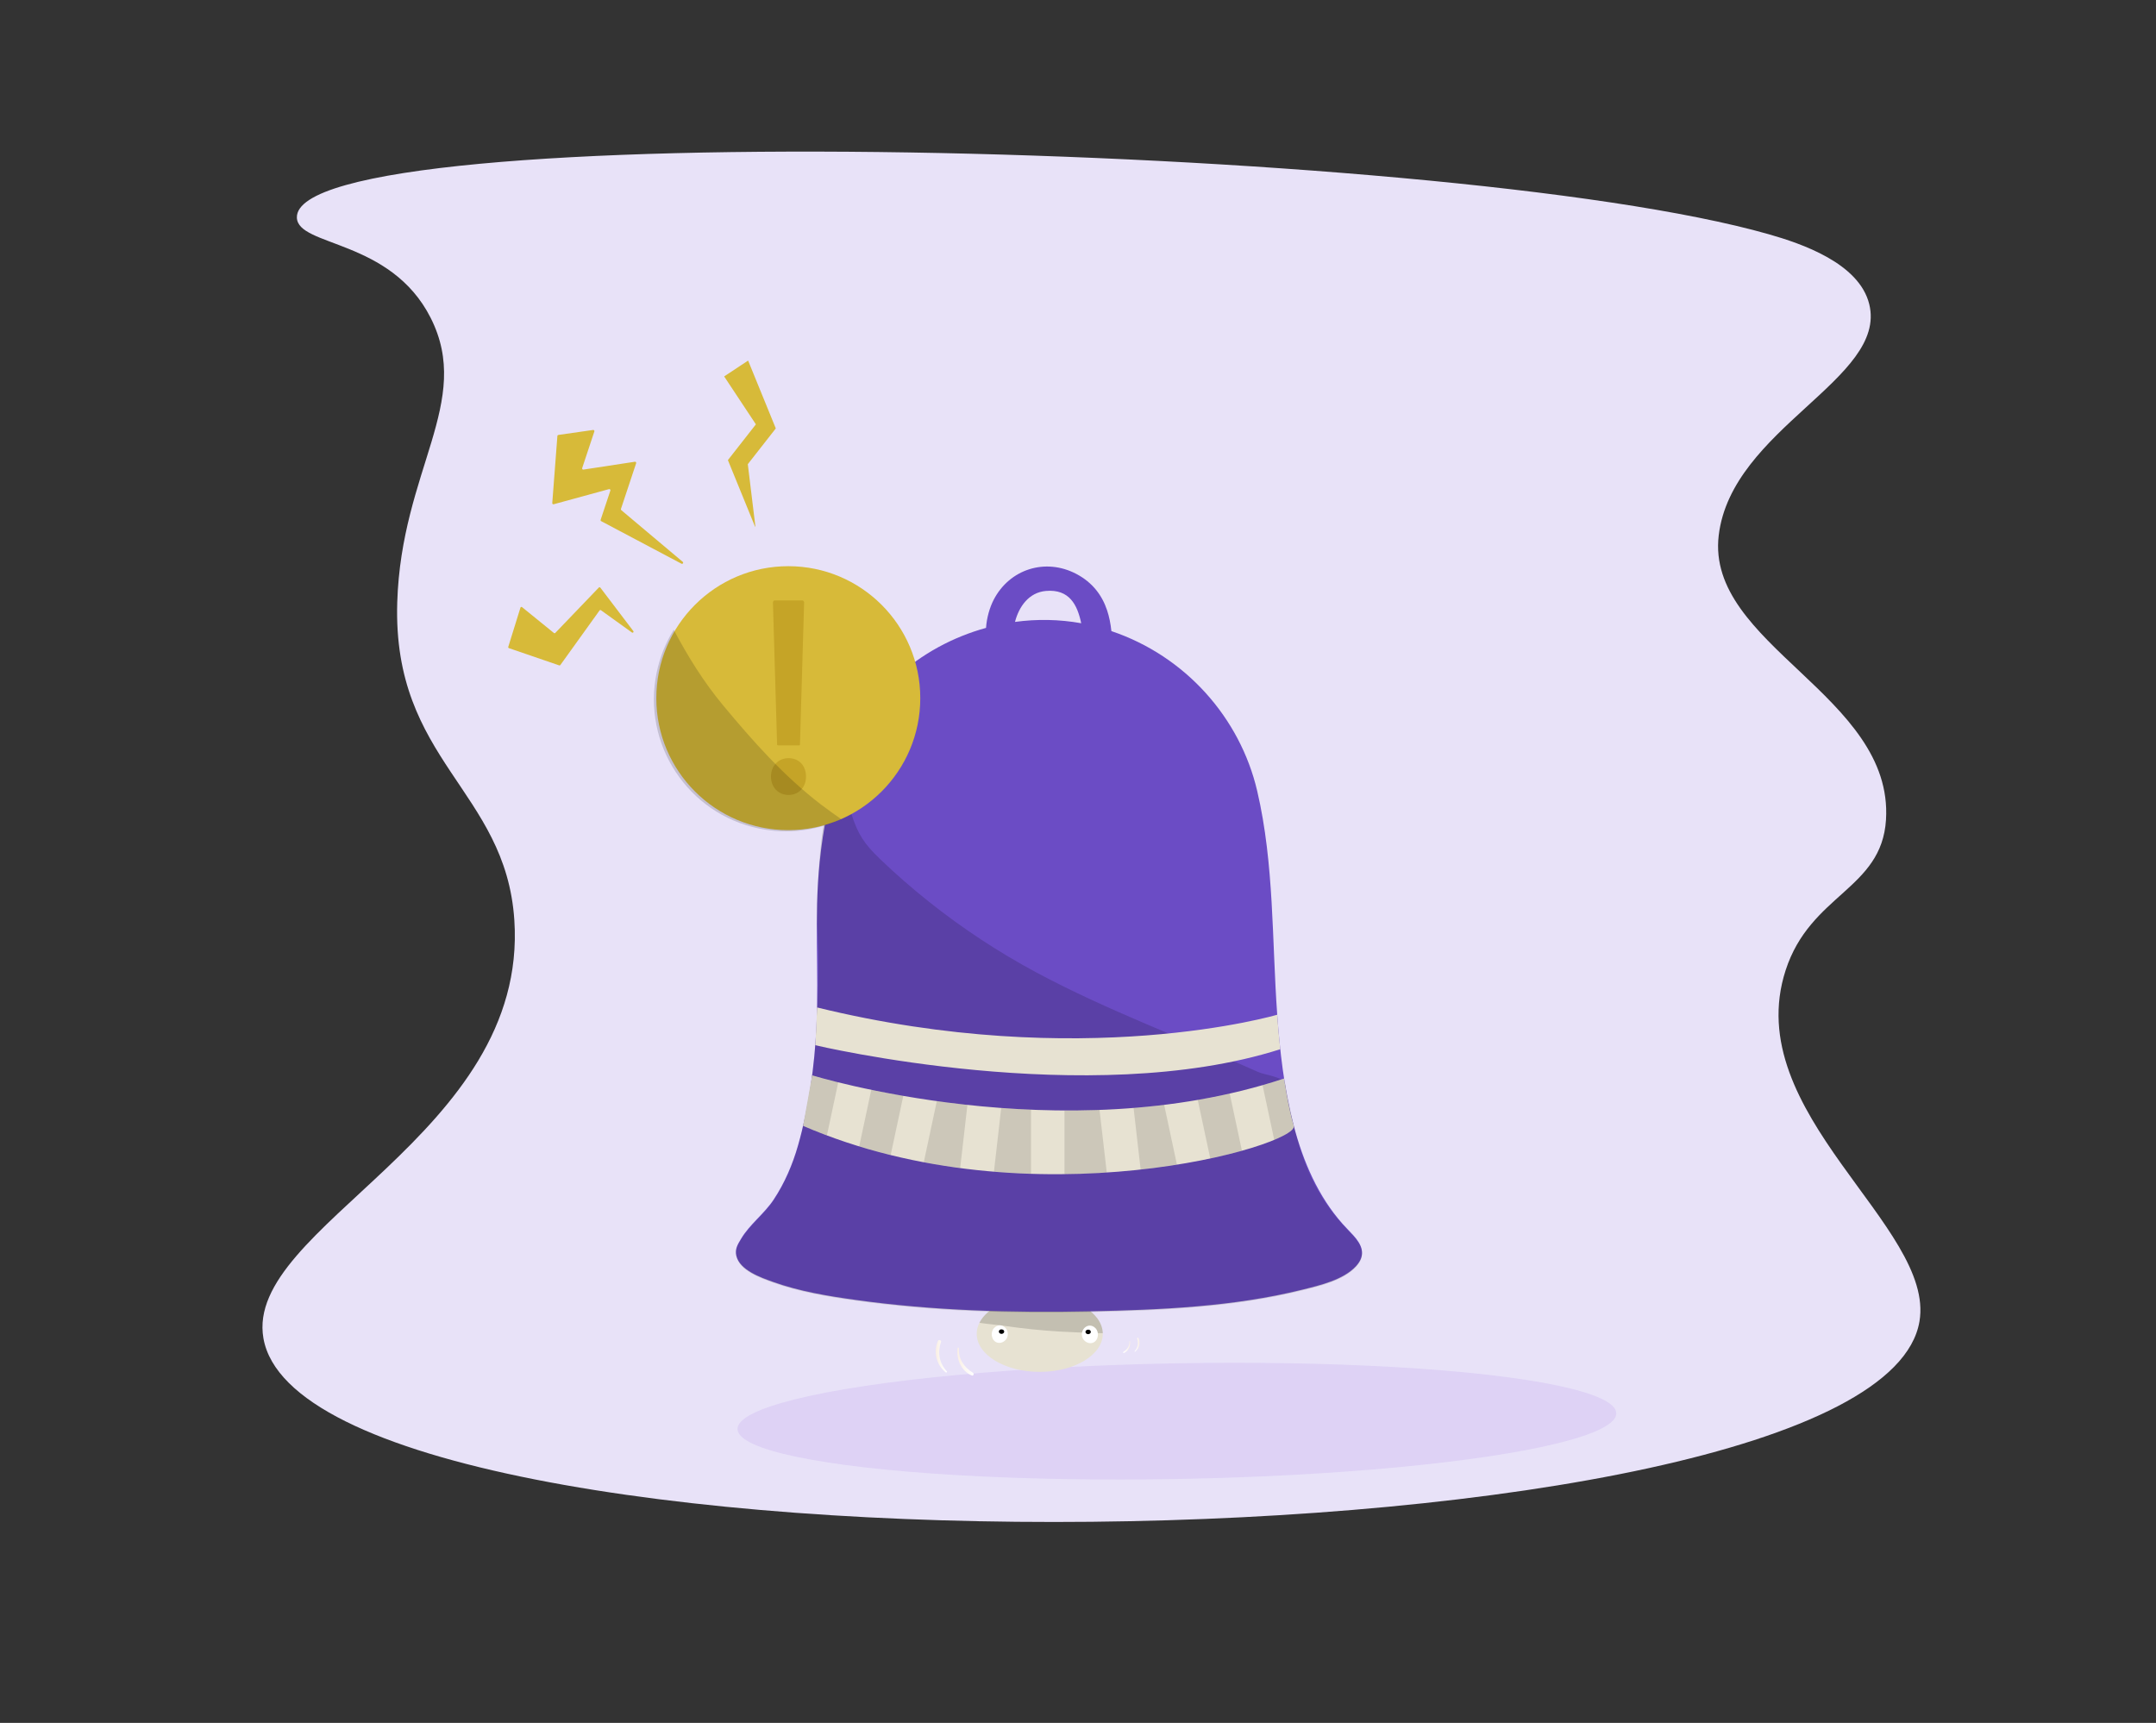 <?xml version="1.0" encoding="utf-8"?>
<!-- Generator: Adobe Illustrator 24.0.0, SVG Export Plug-In . SVG Version: 6.00 Build 0)  -->
<svg version="1.1" xmlns="http://www.w3.org/2000/svg" xmlns:xlink="http://www.w3.org/1999/xlink" x="0px" y="0px"
	 viewBox="0 0 1160 927" style="enable-background:new 0 0 1160 927;" xml:space="preserve">
<rect x="0" y="0" width="1160" height="927" fill="#333333" stroke="none"/>
<style type="text/css">
	.st0{fill:#E8E2F8;}
	.st1{fill:#86B8BE;}
	.st2{clip-path:url(#SVGID_6_);}
	.st3{clip-path:url(#SVGID_9_);fill:url(#SVGID_12_);}
	.st4{opacity:0.2;fill:#B893EC;enable-background:new    ;}
	.st5{fill:#E7E2D2;}
	.st6{clip-path:url(#SVGID_20_);}
	.st7{clip-path:url(#SVGID_21_);fill:url(#SVGID_22_);}
	.st8{opacity:0.16;fill:url(#SVGID_23_);enable-background:new    ;}
	.st9{fill:#6B4CC5;}
	.st10{clip-path:url(#SVGID_26_);}
	.st11{clip-path:url(#SVGID_27_);fill:url(#SVGID_28_);}
	.st12{opacity:0.16;fill:url(#SVGID_29_);enable-background:new    ;}
	.st13{opacity:0.12;}
	.st14{clip-path:url(#SVGID_32_);}
	.st15{clip-path:url(#SVGID_33_);fill:url(#SVGID_34_);}
	.st16{fill:url(#SVGID_35_);}
	.st17{clip-path:url(#SVGID_38_);}
	.st18{clip-path:url(#SVGID_39_);fill:url(#SVGID_40_);}
	.st19{fill:url(#SVGID_41_);}
	.st20{clip-path:url(#SVGID_44_);}
	.st21{clip-path:url(#SVGID_45_);fill:url(#SVGID_46_);}
	.st22{fill:url(#SVGID_47_);}
	.st23{clip-path:url(#SVGID_50_);}
	.st24{clip-path:url(#SVGID_51_);fill:url(#SVGID_52_);}
	.st25{fill:url(#SVGID_53_);}
	.st26{clip-path:url(#SVGID_56_);}
	.st27{clip-path:url(#SVGID_57_);fill:url(#SVGID_58_);}
	.st28{fill:url(#SVGID_59_);}
	.st29{clip-path:url(#SVGID_62_);}
	.st30{clip-path:url(#SVGID_63_);fill:url(#SVGID_64_);}
	.st31{fill:url(#SVGID_65_);}
	.st32{clip-path:url(#SVGID_68_);}
	.st33{clip-path:url(#SVGID_69_);fill:url(#SVGID_70_);}
	.st34{fill:url(#SVGID_71_);}
	.st35{clip-path:url(#SVGID_74_);}
	.st36{clip-path:url(#SVGID_75_);fill:url(#SVGID_76_);}
	.st37{fill:url(#SVGID_77_);}
	.st38{fill:#D7BA39;}
	.st39{fill:#C5A427;}
	.st40{clip-path:url(#SVGID_80_);}
	.st41{clip-path:url(#SVGID_81_);fill:url(#SVGID_82_);}
	.st42{opacity:0.16;fill:url(#SVGID_83_);enable-background:new    ;}
	.st43{fill:#FFFFFF;}
	.st44{fill:url(#SVGID_84_);}
	.st45{fill:url(#SVGID_85_);}
	.st46{fill:url(#SVGID_86_);}
	.st47{fill:url(#SVGID_87_);}
</style>
<g id="background">
</g>
<g id="shadow">
	<g id="background_1_">
		<path class="st0" d="M1032.73,711.06c-23.51,137.89-866.92,146.44-891,9c-10.54-60.15,142.67-109.39,135-225
			c-4.65-70.04-65.63-85.61-63-171c2.2-71.25,40.85-107.71,18-153c-21.49-42.59-71.6-38.26-72-54c-1.4-55.17,615.92-41.24,792,9
			c17.13,4.89,48.56,15.39,54,37.65c9.82,40.2-74.12,66.76-81,124.35c-7.03,58.84,94.14,86.23,90,153c-2.33,37.58-40.66,39.89-54,81
			C935.79,598.94,1041.46,659.86,1032.73,711.06z"/>
		<path class="st1" d="M1095.73,540.06"/>
	</g>
	<g id="shadow_1_">
		<g>
			<g>
				<defs>
					<polygon id="SVGID_1_" points="59.73,83.06 60.73,83.06 59.73,84.06 					"/>
				</defs>
				<defs>
					<polygon id="SVGID_3_" points="57.73,81.06 56.73,81.06 57.73,80.06 					"/>
				</defs>
				<clipPath id="SVGID_6_">
					<use xlink:href="#SVGID_1_"  style="overflow:visible;"/>
				</clipPath>
				<clipPath id="SVGID_9_" class="st2">
					<use xlink:href="#SVGID_3_"  style="overflow:visible;"/>
				</clipPath>
				
					<linearGradient id="SVGID_12_" gradientUnits="userSpaceOnUse" x1="590.678" y1="-722.713" x2="147.299" y2="-715.281" gradientTransform="matrix(1.066 -0.02 -0.022 -1.178 224.547 -75.593)">
					<stop  offset="4.444360e-03" style="stop-color:#000000"/>
					<stop  offset="0.091" style="stop-color:#161616"/>
					<stop  offset="0.257" style="stop-color:#3A3A3A"/>
					<stop  offset="0.486" style="stop-color:#767676"/>
					<stop  offset="0.767" style="stop-color:#CCCCCC"/>
					<stop  offset="0.914" style="stop-color:#FFFFFF"/>
				</linearGradient>
				<path class="st3" d="M869.89,759.84c0.32,17.18-105.25,33.06-235.79,35.48s-236.62-9.55-236.94-26.72
					c-0.32-17.18,105.25-33.06,235.79-35.48C763.48,730.7,869.57,742.66,869.89,759.84z"/>
			</g>
		</g>
		
			<ellipse transform="matrix(1 -0.018 0.018 1 -14.03 11.851)" class="st4" cx="633.49" cy="764.22" rx="236.4" ry="31.11"/>
	</g>
	<g id="object_1_">
		<g>
			<g>
				<ellipse class="st5" cx="559.42" cy="717.69" rx="33.91" ry="20.45"/>
				<g>
					<g>
						<defs>
							<polygon id="SVGID_15_" points="59.73,83.06 60.73,83.06 59.73,84.06 							"/>
						</defs>
						<defs>
							<polygon id="SVGID_18_" points="57.73,81.06 56.73,81.06 57.73,80.06 							"/>
						</defs>
						<clipPath id="SVGID_20_">
							<use xlink:href="#SVGID_15_"  style="overflow:visible;"/>
						</clipPath>
						<clipPath id="SVGID_21_" class="st6">
							<use xlink:href="#SVGID_18_"  style="overflow:visible;"/>
						</clipPath>
						
							<linearGradient id="SVGID_22_" gradientUnits="userSpaceOnUse" x1="560.141" y1="266.382" x2="560.141" y2="279.066" gradientTransform="matrix(1 0 0 -1 0 978)">
							<stop  offset="4.444360e-03" style="stop-color:#000000"/>
							<stop  offset="0.046" style="stop-color:#1F1F1F"/>
							<stop  offset="0.141" style="stop-color:#505050"/>
							<stop  offset="0.241" style="stop-color:#7D7D7D"/>
							<stop  offset="0.342" style="stop-color:#A3A3A3"/>
							<stop  offset="0.446" style="stop-color:#C4C4C4"/>
							<stop  offset="0.552" style="stop-color:#DDDDDD"/>
							<stop  offset="0.662" style="stop-color:#F0F0F0"/>
							<stop  offset="0.779" style="stop-color:#FBFBFB"/>
							<stop  offset="0.914" style="stop-color:#FFFFFF"/>
						</linearGradient>
						<path class="st7" d="M540.39,713.39c9.81,1.42,19.68,2.47,29.6,3.05c7.77,0.46,15.55,0.73,23.33,0.91
							c-0.29-11.14-15.35-20.12-33.9-20.12c-15.3,0-28.24,6.12-32.46,14.51C531.54,712.45,536.24,712.79,540.39,713.39z"/>
					</g>
				</g>
				
					<linearGradient id="SVGID_23_" gradientUnits="userSpaceOnUse" x1="560.141" y1="266.382" x2="560.141" y2="279.066" gradientTransform="matrix(1 0 0 -1 0 978)">
					<stop  offset="4.444360e-03" style="stop-color:#000000"/>
					<stop  offset="0.065" style="stop-color:#000000"/>
					<stop  offset="0.914" style="stop-color:#000000"/>
				</linearGradient>
				<path class="st8" d="M540.39,713.39c9.81,1.42,19.68,2.47,29.6,3.05c7.77,0.46,15.55,0.73,23.33,0.91
					c-0.29-11.14-15.35-20.12-33.9-20.12c-15.3,0-28.24,6.12-32.46,14.51C531.54,712.45,536.24,712.79,540.39,713.39z"/>
			</g>
			<path class="st9" d="M728.21,664.74c-1.91-2.11-3.95-4.11-5.84-6.23c-26.2-29.5-32.44-74.69-35.18-112.53
				c-2.9-40.13-1.56-80.95-10.77-120.37c-9.22-39.46-38.66-72.64-78.45-86.04c-0.41-3.93-1.18-7.8-2.31-11.17
				c-2.67-8.03-7.81-14.99-16.53-19.58c-16.61-8.76-35.95-2.66-44.51,13.92c-2.13,4.12-3.74,9.67-4.1,15.1
				c-17.81,4.9-34.52,13.92-48.27,26.48c-27.12,24.78-37.58,64.02-41.21,99.28c-3.1,30.04-0.36,58.62-1.77,88.8
				c-0.98,20.87-4.11,43.6-9.89,63.85c-2.93,10.28-7.21,20.26-13.13,29.19c-5.11,7.7-12.88,13.26-17.53,21.08
				c-1.77,2.97-3.38,5.43-2.56,9.05c1.8,7.88,13.22,11.81,19.74,14.15c14.27,5.12,29.55,7.63,44.52,9.71
				c41.7,5.82,84.19,7,126.23,6.12c37.86-0.79,77.04-2.46,113.95-11.62c9.43-2.34,22.14-5.25,28.99-12.69
				C735.2,675.12,732.69,669.71,728.21,664.74z M546.1,334.62c2.12-8.21,7.45-15.86,16.65-16.66c12.61-1.09,16.91,7.49,18.98,17.38
				C569.94,333.21,557.9,333.02,546.1,334.62z"/>
			<g>
				<g>
					<defs>
						<polygon id="SVGID_24_" points="59.73,83.06 60.73,83.06 59.73,84.06 						"/>
					</defs>
					<defs>
						<polygon id="SVGID_25_" points="57.73,81.06 56.73,81.06 57.73,80.06 						"/>
					</defs>
					<clipPath id="SVGID_26_">
						<use xlink:href="#SVGID_24_"  style="overflow:visible;"/>
					</clipPath>
					<clipPath id="SVGID_27_" class="st10">
						<use xlink:href="#SVGID_25_"  style="overflow:visible;"/>
					</clipPath>
					
						<linearGradient id="SVGID_28_" gradientUnits="userSpaceOnUse" x1="288.305" y1="603.1" x2="553.277" y2="338.128" gradientTransform="matrix(1 0 0 -1 0 978)">
						<stop  offset="4.444360e-03" style="stop-color:#000000"/>
						<stop  offset="0.091" style="stop-color:#161616"/>
						<stop  offset="0.257" style="stop-color:#3A3A3A"/>
						<stop  offset="0.486" style="stop-color:#767676"/>
						<stop  offset="0.767" style="stop-color:#CCCCCC"/>
						<stop  offset="0.914" style="stop-color:#FFFFFF"/>
					</linearGradient>
					<path class="st11" d="M728.21,665.13c-1.9-2.11-3.95-4.1-5.83-6.23c-16.91-19.04-23.37-38.5-28.68-63.98
						c-0.61-2.94-2.07-9.77-2.07-11.02c0-4.47-10.75-5.31-14.82-7.15c-39.67-17.88-80.99-33-119.33-53.58
						c-20.36-10.93-39.73-23.69-57.8-38.08c-9.04-7.2-17.75-14.8-26.09-22.79c-8.6-8.23-12.04-13.43-15.57-24.58
						c-1.17-3.7-2.19-7.44-3.13-11.2c-0.78-3.13-1-8.17-2.74-10.78c-2.92,1.05-4.73,10.04-5.56,12.83
						c-1.45,4.84-2.53,9.78-3.37,14.76c-1.63,9.63-2.37,19.39-3.01,29.13c-1.51,22.95-0.04,30.35,0.08,41.45
						c0.14,13.58-0.37,25.22-1.01,38.86c-0.98,20.87-4.11,43.6-9.89,63.85c-2.93,10.28-7.21,20.26-13.13,29.19
						c-5.11,7.7-12.88,13.26-17.53,21.08c-1.77,2.97-3.38,5.43-2.56,9.05c1.8,7.88,13.22,11.81,19.74,14.15
						c14.27,5.12,29.55,7.62,44.52,9.71c41.7,5.82,84.19,7,126.23,6.12c37.86-0.79,77.04-2.46,113.95-11.62
						c9.43-2.34,22.14-5.25,28.99-12.69C735.2,675.52,732.69,670.1,728.21,665.13z"/>
				</g>
			</g>
			
				<linearGradient id="SVGID_29_" gradientUnits="userSpaceOnUse" x1="288.305" y1="603.1" x2="553.277" y2="338.128" gradientTransform="matrix(1 0 0 -1 0 978)">
				<stop  offset="4.444360e-03" style="stop-color:#000000"/>
				<stop  offset="0.914" style="stop-color:#000000"/>
			</linearGradient>
			<path class="st12" d="M728.21,665.13c-1.9-2.11-3.95-4.1-5.83-6.23c-16.91-19.04-23.37-38.5-28.68-63.98
				c-0.61-2.94-2.07-9.77-2.07-11.02c0-4.47-10.75-5.31-14.82-7.15c-39.67-17.88-80.99-33-119.33-53.58
				c-20.36-10.93-39.73-23.69-57.8-38.08c-9.04-7.2-17.75-14.8-26.09-22.79c-8.6-8.23-12.04-13.43-15.57-24.58
				c-1.17-3.7-2.19-7.44-3.13-11.2c-0.78-3.13-1-8.17-2.74-10.78c-2.92,1.05-4.73,10.04-5.56,12.83c-1.45,4.84-2.53,9.78-3.37,14.76
				c-1.63,9.63-2.37,19.39-3.01,29.13c-1.51,22.95-0.04,30.35,0.08,41.45c0.14,13.58-0.37,25.22-1.01,38.86
				c-0.98,20.87-4.11,43.6-9.89,63.85c-2.93,10.28-7.21,20.26-13.13,29.19c-5.11,7.7-12.88,13.26-17.53,21.08
				c-1.77,2.97-3.38,5.43-2.56,9.05c1.8,7.88,13.22,11.81,19.74,14.15c14.27,5.12,29.55,7.62,44.52,9.71
				c41.7,5.82,84.19,7,126.23,6.12c37.86-0.79,77.04-2.46,113.95-11.62c9.43-2.34,22.14-5.25,28.99-12.69
				C735.2,675.52,732.69,670.1,728.21,665.13z"/>
			<path class="st5" d="M438.64,562.38c0,0,147.2,34.96,250.19,2.16c0,0-0.97-8.89-1.64-18.56c0,0-105.14,31-247.59-3.92
				c0,0-0.65,16.2-0.81,18.26L438.64,562.38z"/>
			<path class="st5" d="M436.96,578.58c0,0,134.02,41.42,253.92,1.72c0,0,2.1,14.95,5.21,25.47c3.12,10.53-141.43,52.9-264,0
				C432.08,605.77,436.62,580.91,436.96,578.58z"/>
			<g class="st13">
				<g>
					<g>
						<defs>
							<polygon id="SVGID_30_" points="59.73,83.06 60.73,83.06 59.73,84.06 							"/>
						</defs>
						<defs>
							<polygon id="SVGID_31_" points="57.73,81.06 56.73,81.06 57.73,80.06 							"/>
						</defs>
						<clipPath id="SVGID_32_">
							<use xlink:href="#SVGID_30_"  style="overflow:visible;"/>
						</clipPath>
						<clipPath id="SVGID_33_" class="st14">
							<use xlink:href="#SVGID_31_"  style="overflow:visible;"/>
						</clipPath>
						
							<linearGradient id="SVGID_34_" gradientUnits="userSpaceOnUse" x1="679.301" y1="381.182" x2="696.14" y2="381.182" gradientTransform="matrix(1 0 0 -1 0 978)">
							<stop  offset="4.444360e-03" style="stop-color:#000000"/>
							<stop  offset="0.091" style="stop-color:#161616"/>
							<stop  offset="0.257" style="stop-color:#3A3A3A"/>
							<stop  offset="0.486" style="stop-color:#767676"/>
							<stop  offset="0.767" style="stop-color:#CCCCCC"/>
							<stop  offset="0.914" style="stop-color:#FFFFFF"/>
						</linearGradient>
						<path class="st15" d="M696.09,605.77c-3.12-10.53-5.21-25.47-5.21-25.47c-3.85,1.27-7.71,2.46-11.58,3.57l6.28,29.46
							C692.83,610.3,696.62,607.57,696.09,605.77z"/>
					</g>
				</g>
				
					<linearGradient id="SVGID_35_" gradientUnits="userSpaceOnUse" x1="679.301" y1="381.182" x2="696.14" y2="381.182" gradientTransform="matrix(1 0 0 -1 0 978)">
					<stop  offset="4.444360e-03" style="stop-color:#000000"/>
					<stop  offset="0.914" style="stop-color:#000000"/>
				</linearGradient>
				<path class="st16" d="M696.09,605.77c-3.12-10.53-5.21-25.47-5.21-25.47c-3.85,1.27-7.71,2.46-11.58,3.57l6.28,29.46
					C692.83,610.3,696.62,607.57,696.09,605.77z"/>
				<g>
					<g>
						<defs>
							<polygon id="SVGID_36_" points="59.73,83.06 60.73,83.06 59.73,84.06 							"/>
						</defs>
						<defs>
							<polygon id="SVGID_37_" points="57.73,81.06 56.73,81.06 57.73,80.06 							"/>
						</defs>
						<clipPath id="SVGID_38_">
							<use xlink:href="#SVGID_36_"  style="overflow:visible;"/>
						</clipPath>
						<clipPath id="SVGID_39_" class="st17">
							<use xlink:href="#SVGID_37_"  style="overflow:visible;"/>
						</clipPath>
						
							<linearGradient id="SVGID_40_" gradientUnits="userSpaceOnUse" x1="644.431" y1="372.142" x2="668.201" y2="372.142" gradientTransform="matrix(1 0 0 -1 0 978)">
							<stop  offset="4.444360e-03" style="stop-color:#000000"/>
							<stop  offset="0.091" style="stop-color:#161616"/>
							<stop  offset="0.257" style="stop-color:#3A3A3A"/>
							<stop  offset="0.486" style="stop-color:#767676"/>
							<stop  offset="0.767" style="stop-color:#CCCCCC"/>
							<stop  offset="0.914" style="stop-color:#FFFFFF"/>
						</linearGradient>
						<path class="st18" d="M644.43,591.81l6.73,31.52c6.23-1.33,11.94-2.73,17.04-4.16l-6.57-30.79
							C655.9,589.68,650.16,590.82,644.43,591.81z"/>
					</g>
				</g>
				
					<linearGradient id="SVGID_41_" gradientUnits="userSpaceOnUse" x1="644.431" y1="372.142" x2="668.201" y2="372.142" gradientTransform="matrix(1 0 0 -1 0 978)">
					<stop  offset="4.444360e-03" style="stop-color:#000000"/>
					<stop  offset="0.914" style="stop-color:#000000"/>
				</linearGradient>
				<path class="st19" d="M644.43,591.81l6.73,31.52c6.23-1.33,11.94-2.73,17.04-4.16l-6.57-30.79
					C655.9,589.68,650.16,590.82,644.43,591.81z"/>
				<g>
					<g>
						<defs>
							<polygon id="SVGID_42_" points="59.73,83.06 60.73,83.06 59.73,84.06 							"/>
						</defs>
						<defs>
							<polygon id="SVGID_43_" points="57.73,81.06 56.73,81.06 57.73,80.06 							"/>
						</defs>
						<clipPath id="SVGID_44_">
							<use xlink:href="#SVGID_42_"  style="overflow:visible;"/>
						</clipPath>
						<clipPath id="SVGID_45_" class="st20">
							<use xlink:href="#SVGID_43_"  style="overflow:visible;"/>
						</clipPath>
						
							<linearGradient id="SVGID_46_" gradientUnits="userSpaceOnUse" x1="609.901" y1="366.127" x2="633.231" y2="366.127" gradientTransform="matrix(1 0 0 -1 0 978)">
							<stop  offset="4.444360e-03" style="stop-color:#000000"/>
							<stop  offset="0.091" style="stop-color:#161616"/>
							<stop  offset="0.257" style="stop-color:#3A3A3A"/>
							<stop  offset="0.486" style="stop-color:#767676"/>
							<stop  offset="0.767" style="stop-color:#CCCCCC"/>
							<stop  offset="0.914" style="stop-color:#FFFFFF"/>
						</linearGradient>
						<path class="st21" d="M609.9,596.13l3.8,33.15c6.82-0.75,13.35-1.63,19.53-2.62l-6.87-32.2
							C620.85,595.14,615.36,595.69,609.9,596.13z"/>
					</g>
				</g>
				
					<linearGradient id="SVGID_47_" gradientUnits="userSpaceOnUse" x1="609.901" y1="366.127" x2="633.231" y2="366.127" gradientTransform="matrix(1 0 0 -1 0 978)">
					<stop  offset="4.444360e-03" style="stop-color:#000000"/>
					<stop  offset="0.914" style="stop-color:#000000"/>
				</linearGradient>
				<path class="st22" d="M609.9,596.13l3.8,33.15c6.82-0.75,13.35-1.63,19.53-2.62l-6.87-32.2
					C620.85,595.14,615.36,595.69,609.9,596.13z"/>
				<g>
					<g>
						<defs>
							<polygon id="SVGID_48_" points="59.73,83.06 60.73,83.06 59.73,84.06 							"/>
						</defs>
						<defs>
							<polygon id="SVGID_49_" points="57.73,81.06 56.73,81.06 57.73,80.06 							"/>
						</defs>
						<clipPath id="SVGID_50_">
							<use xlink:href="#SVGID_48_"  style="overflow:visible;"/>
						</clipPath>
						<clipPath id="SVGID_51_" class="st23">
							<use xlink:href="#SVGID_49_"  style="overflow:visible;"/>
						</clipPath>
						
							<linearGradient id="SVGID_52_" gradientUnits="userSpaceOnUse" x1="534.771" y1="364.137" x2="554.731" y2="364.137" gradientTransform="matrix(1 0 0 -1 0 978)">
							<stop  offset="4.444360e-03" style="stop-color:#000000"/>
							<stop  offset="0.091" style="stop-color:#161616"/>
							<stop  offset="0.257" style="stop-color:#3A3A3A"/>
							<stop  offset="0.486" style="stop-color:#767676"/>
							<stop  offset="0.767" style="stop-color:#CCCCCC"/>
							<stop  offset="0.914" style="stop-color:#FFFFFF"/>
						</linearGradient>
						<path class="st24" d="M538.69,596.14l-3.92,34.29c6.73,0.56,13.96,0.94,19.96,1.15v-34.51
							C549.73,596.84,543.9,596.53,538.69,596.14z"/>
					</g>
				</g>
				
					<linearGradient id="SVGID_53_" gradientUnits="userSpaceOnUse" x1="534.771" y1="364.137" x2="554.731" y2="364.137" gradientTransform="matrix(1 0 0 -1 0 978)">
					<stop  offset="4.444360e-03" style="stop-color:#000000"/>
					<stop  offset="0.914" style="stop-color:#000000"/>
				</linearGradient>
				<path class="st25" d="M538.69,596.14l-3.92,34.29c6.73,0.56,13.96,0.94,19.96,1.15v-34.51
					C549.73,596.84,543.9,596.53,538.69,596.14z"/>
				<g>
					<g>
						<defs>
							<polygon id="SVGID_54_" points="59.73,83.06 60.73,83.06 59.73,84.06 							"/>
						</defs>
						<defs>
							<polygon id="SVGID_55_" points="57.73,81.06 56.73,81.06 57.73,80.06 							"/>
						</defs>
						<clipPath id="SVGID_56_">
							<use xlink:href="#SVGID_54_"  style="overflow:visible;"/>
						</clipPath>
						<clipPath id="SVGID_57_" class="st26">
							<use xlink:href="#SVGID_55_"  style="overflow:visible;"/>
						</clipPath>
						
							<linearGradient id="SVGID_58_" gradientUnits="userSpaceOnUse" x1="432.081" y1="383.247" x2="451.001" y2="383.247" gradientTransform="matrix(1 0 0 -1 0 978)">
							<stop  offset="4.444360e-03" style="stop-color:#000000"/>
							<stop  offset="0.091" style="stop-color:#161616"/>
							<stop  offset="0.257" style="stop-color:#3A3A3A"/>
							<stop  offset="0.486" style="stop-color:#767676"/>
							<stop  offset="0.767" style="stop-color:#CCCCCC"/>
							<stop  offset="0.914" style="stop-color:#FFFFFF"/>
						</linearGradient>
						<path class="st27" d="M436.96,578.58c-0.33,2.34-4.88,27.19-4.88,27.19c4.25,1.83,8.53,3.54,12.83,5.15l6.09-28.57
							C442.01,580.14,436.96,578.58,436.96,578.58z"/>
					</g>
				</g>
				
					<linearGradient id="SVGID_59_" gradientUnits="userSpaceOnUse" x1="432.081" y1="383.247" x2="451.001" y2="383.247" gradientTransform="matrix(1 0 0 -1 0 978)">
					<stop  offset="4.444360e-03" style="stop-color:#000000"/>
					<stop  offset="0.914" style="stop-color:#000000"/>
				</linearGradient>
				<path class="st28" d="M436.96,578.58c-0.33,2.34-4.88,27.19-4.88,27.19c4.25,1.83,8.53,3.54,12.83,5.15l6.09-28.57
					C442.01,580.14,436.96,578.58,436.96,578.58z"/>
				<g>
					<g>
						<defs>
							<polygon id="SVGID_60_" points="59.73,83.06 60.73,83.06 59.73,84.06 							"/>
						</defs>
						<defs>
							<polygon id="SVGID_61_" points="57.73,81.06 56.73,81.06 57.73,80.06 							"/>
						</defs>
						<clipPath id="SVGID_62_">
							<use xlink:href="#SVGID_60_"  style="overflow:visible;"/>
						</clipPath>
						<clipPath id="SVGID_63_" class="st29">
							<use xlink:href="#SVGID_61_"  style="overflow:visible;"/>
						</clipPath>
						
							<linearGradient id="SVGID_64_" gradientUnits="userSpaceOnUse" x1="497.021" y1="367.527" x2="520.511" y2="367.527" gradientTransform="matrix(1 0 0 -1 0 978)">
							<stop  offset="4.444360e-03" style="stop-color:#000000"/>
							<stop  offset="0.091" style="stop-color:#161616"/>
							<stop  offset="0.257" style="stop-color:#3A3A3A"/>
							<stop  offset="0.486" style="stop-color:#767676"/>
							<stop  offset="0.767" style="stop-color:#CCCCCC"/>
							<stop  offset="0.914" style="stop-color:#FFFFFF"/>
						</linearGradient>
						<path class="st30" d="M504.04,592.45l-7.02,32.91c6.56,1.24,13.09,2.27,19.59,3.13l3.9-34
							C514.8,593.87,509.31,593.19,504.04,592.45z"/>
					</g>
				</g>
				
					<linearGradient id="SVGID_65_" gradientUnits="userSpaceOnUse" x1="497.021" y1="367.527" x2="520.511" y2="367.527" gradientTransform="matrix(1 0 0 -1 0 978)">
					<stop  offset="4.444360e-03" style="stop-color:#000000"/>
					<stop  offset="0.914" style="stop-color:#000000"/>
				</linearGradient>
				<path class="st31" d="M504.04,592.45l-7.02,32.91c6.56,1.24,13.09,2.27,19.59,3.13l3.9-34
					C514.8,593.87,509.31,593.19,504.04,592.45z"/>
				<g>
					<g>
						<defs>
							<polygon id="SVGID_66_" points="59.73,83.06 60.73,83.06 59.73,84.06 							"/>
						</defs>
						<defs>
							<polygon id="SVGID_67_" points="57.73,81.06 56.73,81.06 57.73,80.06 							"/>
						</defs>
						<clipPath id="SVGID_68_">
							<use xlink:href="#SVGID_66_"  style="overflow:visible;"/>
						</clipPath>
						<clipPath id="SVGID_69_" class="st32">
							<use xlink:href="#SVGID_67_"  style="overflow:visible;"/>
						</clipPath>
						
							<linearGradient id="SVGID_70_" gradientUnits="userSpaceOnUse" x1="572.731" y1="363.522" x2="595.481" y2="363.522" gradientTransform="matrix(1 0 0 -1 0 978)">
							<stop  offset="4.444360e-03" style="stop-color:#000000"/>
							<stop  offset="0.091" style="stop-color:#161616"/>
							<stop  offset="0.257" style="stop-color:#3A3A3A"/>
							<stop  offset="0.486" style="stop-color:#767676"/>
							<stop  offset="0.767" style="stop-color:#CCCCCC"/>
							<stop  offset="0.914" style="stop-color:#FFFFFF"/>
						</linearGradient>
						<path class="st33" d="M572.73,597.5v34.26c8-0.09,15.42-0.4,22.75-0.88l-3.9-33.69C585.22,597.43,578.73,597.53,572.73,597.5z
							"/>
					</g>
				</g>
				
					<linearGradient id="SVGID_71_" gradientUnits="userSpaceOnUse" x1="572.731" y1="363.522" x2="595.481" y2="363.522" gradientTransform="matrix(1 0 0 -1 0 978)">
					<stop  offset="4.444360e-03" style="stop-color:#000000"/>
					<stop  offset="0.914" style="stop-color:#000000"/>
				</linearGradient>
				<path class="st34" d="M572.73,597.5v34.26c8-0.09,15.42-0.4,22.75-0.88l-3.9-33.69C585.22,597.43,578.73,597.53,572.73,597.5z"
					/>
				<g>
					<g>
						<defs>
							<polygon id="SVGID_72_" points="59.73,83.06 60.73,83.06 59.73,84.06 							"/>
						</defs>
						<defs>
							<polygon id="SVGID_73_" points="57.73,81.06 56.73,81.06 57.73,80.06 							"/>
						</defs>
						<clipPath id="SVGID_74_">
							<use xlink:href="#SVGID_72_"  style="overflow:visible;"/>
						</clipPath>
						<clipPath id="SVGID_75_" class="st35">
							<use xlink:href="#SVGID_73_"  style="overflow:visible;"/>
						</clipPath>
						
							<linearGradient id="SVGID_76_" gradientUnits="userSpaceOnUse" x1="462.281" y1="374.057" x2="486.011" y2="374.057" gradientTransform="matrix(1 0 0 -1 0 978)">
							<stop  offset="4.444360e-03" style="stop-color:#000000"/>
							<stop  offset="0.091" style="stop-color:#161616"/>
							<stop  offset="0.257" style="stop-color:#3A3A3A"/>
							<stop  offset="0.486" style="stop-color:#767676"/>
							<stop  offset="0.767" style="stop-color:#CCCCCC"/>
							<stop  offset="0.914" style="stop-color:#FFFFFF"/>
						</linearGradient>
						<path class="st36" d="M468.78,586.38l-6.5,30.45c5.63,1.72,11.28,3.28,16.93,4.67l6.8-31.86
							C479.76,588.56,473.99,587.45,468.78,586.38z"/>
					</g>
				</g>
				
					<linearGradient id="SVGID_77_" gradientUnits="userSpaceOnUse" x1="462.281" y1="374.057" x2="486.011" y2="374.057" gradientTransform="matrix(1 0 0 -1 0 978)">
					<stop  offset="4.444360e-03" style="stop-color:#000000"/>
					<stop  offset="0.914" style="stop-color:#000000"/>
				</linearGradient>
				<path class="st37" d="M468.78,586.38l-6.5,30.45c5.63,1.72,11.28,3.28,16.93,4.67l6.8-31.86
					C479.76,588.56,473.99,587.45,468.78,586.38z"/>
			</g>
			<g>
				<g>
					<circle class="st38" cx="424.13" cy="375.65" r="71.01"/>
					<g>
						<path class="st39" d="M414.81,417.83c0-5.75,3.99-9.9,9.42-9.9c5.75,0,9.43,4.15,9.43,9.9c0,5.59-3.67,9.9-9.43,9.9
							C418.64,427.74,414.81,423.43,414.81,417.83z"/>
						<path class="st39" d="M432.42,323.55c-0.14-0.14-0.32-0.49-0.51-0.49h-15.34c-0.19,0-0.38,0.35-0.51,0.49
							c-0.13,0.14-0.21,0.46-0.2,0.66l2.24,76.42c0.01,0.39,0.33,0.43,0.72,0.43h10.86c0.39,0,0.71,0.02,0.72-0.37l2.24-76.65
							C432.62,323.85,432.55,323.69,432.42,323.55z"/>
					</g>
				</g>
				<g>
					<g>
						<defs>
							<polygon id="SVGID_78_" points="59.73,83.06 60.73,83.06 59.73,84.06 							"/>
						</defs>
						<defs>
							<polygon id="SVGID_79_" points="57.73,81.06 56.73,81.06 57.73,80.06 							"/>
						</defs>
						<clipPath id="SVGID_80_">
							<use xlink:href="#SVGID_78_"  style="overflow:visible;"/>
						</clipPath>
						<clipPath id="SVGID_81_" class="st40">
							<use xlink:href="#SVGID_79_"  style="overflow:visible;"/>
						</clipPath>
						
							<linearGradient id="SVGID_82_" gradientUnits="userSpaceOnUse" x1="509.956" y1="605.06" x2="651.978" y2="605.06" gradientTransform="matrix(0.979 0.202 0.202 -0.979 -272.952 874.417)">
							<stop  offset="4.444360e-03" style="stop-color:#000000"/>
							<stop  offset="0.091" style="stop-color:#161616"/>
							<stop  offset="0.257" style="stop-color:#3A3A3A"/>
							<stop  offset="0.486" style="stop-color:#767676"/>
							<stop  offset="0.767" style="stop-color:#CCCCCC"/>
							<stop  offset="0.914" style="stop-color:#FFFFFF"/>
						</linearGradient>
						<path class="st41" d="M441.84,432.97c-20.16-15.43-36.63-34.01-52.8-53.47c-10.41-12.52-18.98-26.31-26.55-40.67
							c-4.29,6.92-7.46,14.69-9.2,23.13c-7.91,38.41,16.81,75.96,55.22,83.87c15.46,3.18,30.78,1.07,44.09-5.08
							C448.96,438.19,445.32,435.64,441.84,432.97z"/>
					</g>
				</g>
				
					<linearGradient id="SVGID_83_" gradientUnits="userSpaceOnUse" x1="509.956" y1="605.06" x2="651.978" y2="605.06" gradientTransform="matrix(0.979 0.202 0.202 -0.979 -272.952 874.417)">
					<stop  offset="4.444360e-03" style="stop-color:#000000"/>
					<stop  offset="0.914" style="stop-color:#000000"/>
				</linearGradient>
				<path class="st42" d="M441.84,432.97c-20.16-15.43-36.63-34.01-52.8-53.47c-10.41-12.52-18.98-26.31-26.55-40.67
					c-4.29,6.92-7.46,14.69-9.2,23.13c-7.91,38.41,16.81,75.96,55.22,83.87c15.46,3.18,30.78,1.07,44.09-5.08
					C448.96,438.19,445.32,435.64,441.84,432.97z"/>
			</g>
			<g>
				<g>
					<path class="st43" d="M587.31,722.65c-2,0.33-4.11-0.96-4.87-2.85c-1.77-4.38,3.24-8.89,6.94-5.19
						C591.75,717,590.9,722.06,587.31,722.65z"/>
					<path d="M584.05,716.36c0.07-0.25,0.23-0.48,0.52-0.66c0.44-0.28,1.07-0.34,1.54-0.16c0.65,0.25,0.97,1.01,0.68,1.55
						c-0.19,0.36-0.6,0.66-1.08,0.75c-0.66,0.13-1.32-0.26-1.56-0.7C584.02,716.89,583.98,716.61,584.05,716.36z"/>
				</g>
				<g>
					<path class="st43" d="M537.01,722.5c2,0.33,4.11-0.96,4.87-2.85c1.77-4.38-3.24-8.89-6.94-5.19
						C532.56,716.85,533.42,721.9,537.01,722.5z"/>
					<path d="M540.26,716.2c-0.07-0.25-0.23-0.48-0.52-0.66c-0.44-0.28-1.07-0.34-1.54-0.16c-0.65,0.25-0.97,1.01-0.68,1.55
						c0.19,0.36,0.6,0.66,1.08,0.75c0.66,0.13,1.32-0.26,1.56-0.7C540.29,716.73,540.33,716.46,540.26,716.2z"/>
				</g>
			</g>
			<g>
				
					<linearGradient id="SVGID_84_" gradientUnits="userSpaceOnUse" x1="515.094" y1="245.374" x2="523.848" y2="245.374" gradientTransform="matrix(1 0 0 -1 0 978)">
					<stop  offset="0.015" style="stop-color:#FAEFE4"/>
					<stop  offset="0.497" style="stop-color:#FCF8F3"/>
					<stop  offset="1" style="stop-color:#FFFFFF"/>
				</linearGradient>
				<path class="st44" d="M523.49,738.65c-4.79-2.98-7.94-7.36-7.56-13.23c0.02-0.38-0.61-0.47-0.67-0.09
					c-0.91,5.84,1.93,12.44,7.62,14.77C523.74,740.46,524.22,739.11,523.49,738.65z"/>
				
					<linearGradient id="SVGID_85_" gradientUnits="userSpaceOnUse" x1="503.463" y1="248.253" x2="509.507" y2="248.253" gradientTransform="matrix(1 0 0 -1 0 978)">
					<stop  offset="0.015" style="stop-color:#FAEFE4"/>
					<stop  offset="0.497" style="stop-color:#FCF8F3"/>
					<stop  offset="1" style="stop-color:#FFFFFF"/>
				</linearGradient>
				<path class="st45" d="M509.39,737.8c-4.03-4.36-5.08-10.12-3.09-15.69c0.34-0.94-1.22-1.6-1.62-0.68
					c-2.59,5.9-0.94,12.91,4.12,16.97C509.21,738.72,509.76,738.2,509.39,737.8z"/>
			</g>
			<g>
				
					<linearGradient id="SVGID_86_" gradientUnits="userSpaceOnUse" x1="488.442" y1="253.221" x2="492.204" y2="253.221" gradientTransform="matrix(-1 0 0 -1 1096.485 978)">
					<stop  offset="0.015" style="stop-color:#FAEFE4"/>
					<stop  offset="0.497" style="stop-color:#FCF8F3"/>
					<stop  offset="1" style="stop-color:#FFFFFF"/>
				</linearGradient>
				<path class="st46" d="M604.43,727.37c2.06-1.28,3.41-3.16,3.25-5.69c-0.01-0.16,0.26-0.2,0.29-0.04
					c0.39,2.51-0.83,5.35-3.28,6.35C604.33,728.14,604.12,727.56,604.43,727.37z"/>
				
					<linearGradient id="SVGID_87_" gradientUnits="userSpaceOnUse" x1="483.438" y1="254.464" x2="486.039" y2="254.464" gradientTransform="matrix(-1 0 0 -1 1096.485 978)">
					<stop  offset="0.015" style="stop-color:#FAEFE4"/>
					<stop  offset="0.497" style="stop-color:#FCF8F3"/>
					<stop  offset="1" style="stop-color:#FFFFFF"/>
				</linearGradient>
				<path class="st47" d="M610.5,727c1.73-1.88,2.18-4.35,1.33-6.75c-0.14-0.41,0.52-0.69,0.7-0.29c1.12,2.54,0.41,5.55-1.77,7.3
					C610.57,727.39,610.34,727.17,610.5,727z"/>
			</g>
			<path class="st38" d="M340.01,340.32l-16.68-11.98c-0.25-0.18-0.59-0.12-0.76,0.13l-21.08,29.35c-0.14,0.2-0.39,0.28-0.62,0.2
				l-27.06-9.28c-0.28-0.1-0.43-0.4-0.35-0.68l6.56-21.12c0.11-0.37,0.57-0.51,0.87-0.26l17.14,13.91c0.22,0.18,0.54,0.16,0.74-0.05
				l23.41-24.4c0.23-0.24,0.63-0.22,0.83,0.05l17.75,23.37C341.14,340.04,340.52,340.68,340.01,340.32z"/>
			<path class="st38" d="M367.34,302.3l-33.06-27.81c-0.19-0.16-0.27-0.42-0.19-0.66l8.18-24.59c0.14-0.43-0.22-0.86-0.67-0.8
				l-27.7,4.23c-0.45,0.07-0.81-0.36-0.67-0.8l6.56-19.73c0.14-0.43-0.22-0.86-0.67-0.8l-18.7,2.68c-0.28,0.04-0.5,0.27-0.52,0.56
				l-2.76,36.1c-0.03,0.42,0.36,0.75,0.77,0.63l29.75-8.13c0.47-0.13,0.89,0.32,0.74,0.78l-5.23,15.72
				c-0.09,0.28,0.03,0.59,0.29,0.73l43.18,22.88C367.3,303.64,367.9,302.77,367.34,302.3z"/>
			<path class="st38" d="M406.23,283.33l-14.57-35.7c-0.01-0.04-0.01-0.08,0.01-0.11l14.98-19.14c0.03-0.04,0.03-0.09,0-0.12
				l-16.97-25.63c-0.03-0.05-0.02-0.11,0.03-0.15l12.69-8.4c0.06-0.04,0.13-0.01,0.16,0.05l14.82,36.32
				c0.01,0.04,0.01,0.08-0.01,0.11l-15,19.16c-0.02,0.02-0.03,0.05-0.02,0.08l4.08,33.49C406.44,283.4,406.27,283.45,406.23,283.33z
				"/>
		</g>
	</g>
</g>
<g id="object">
</g>
</svg>
